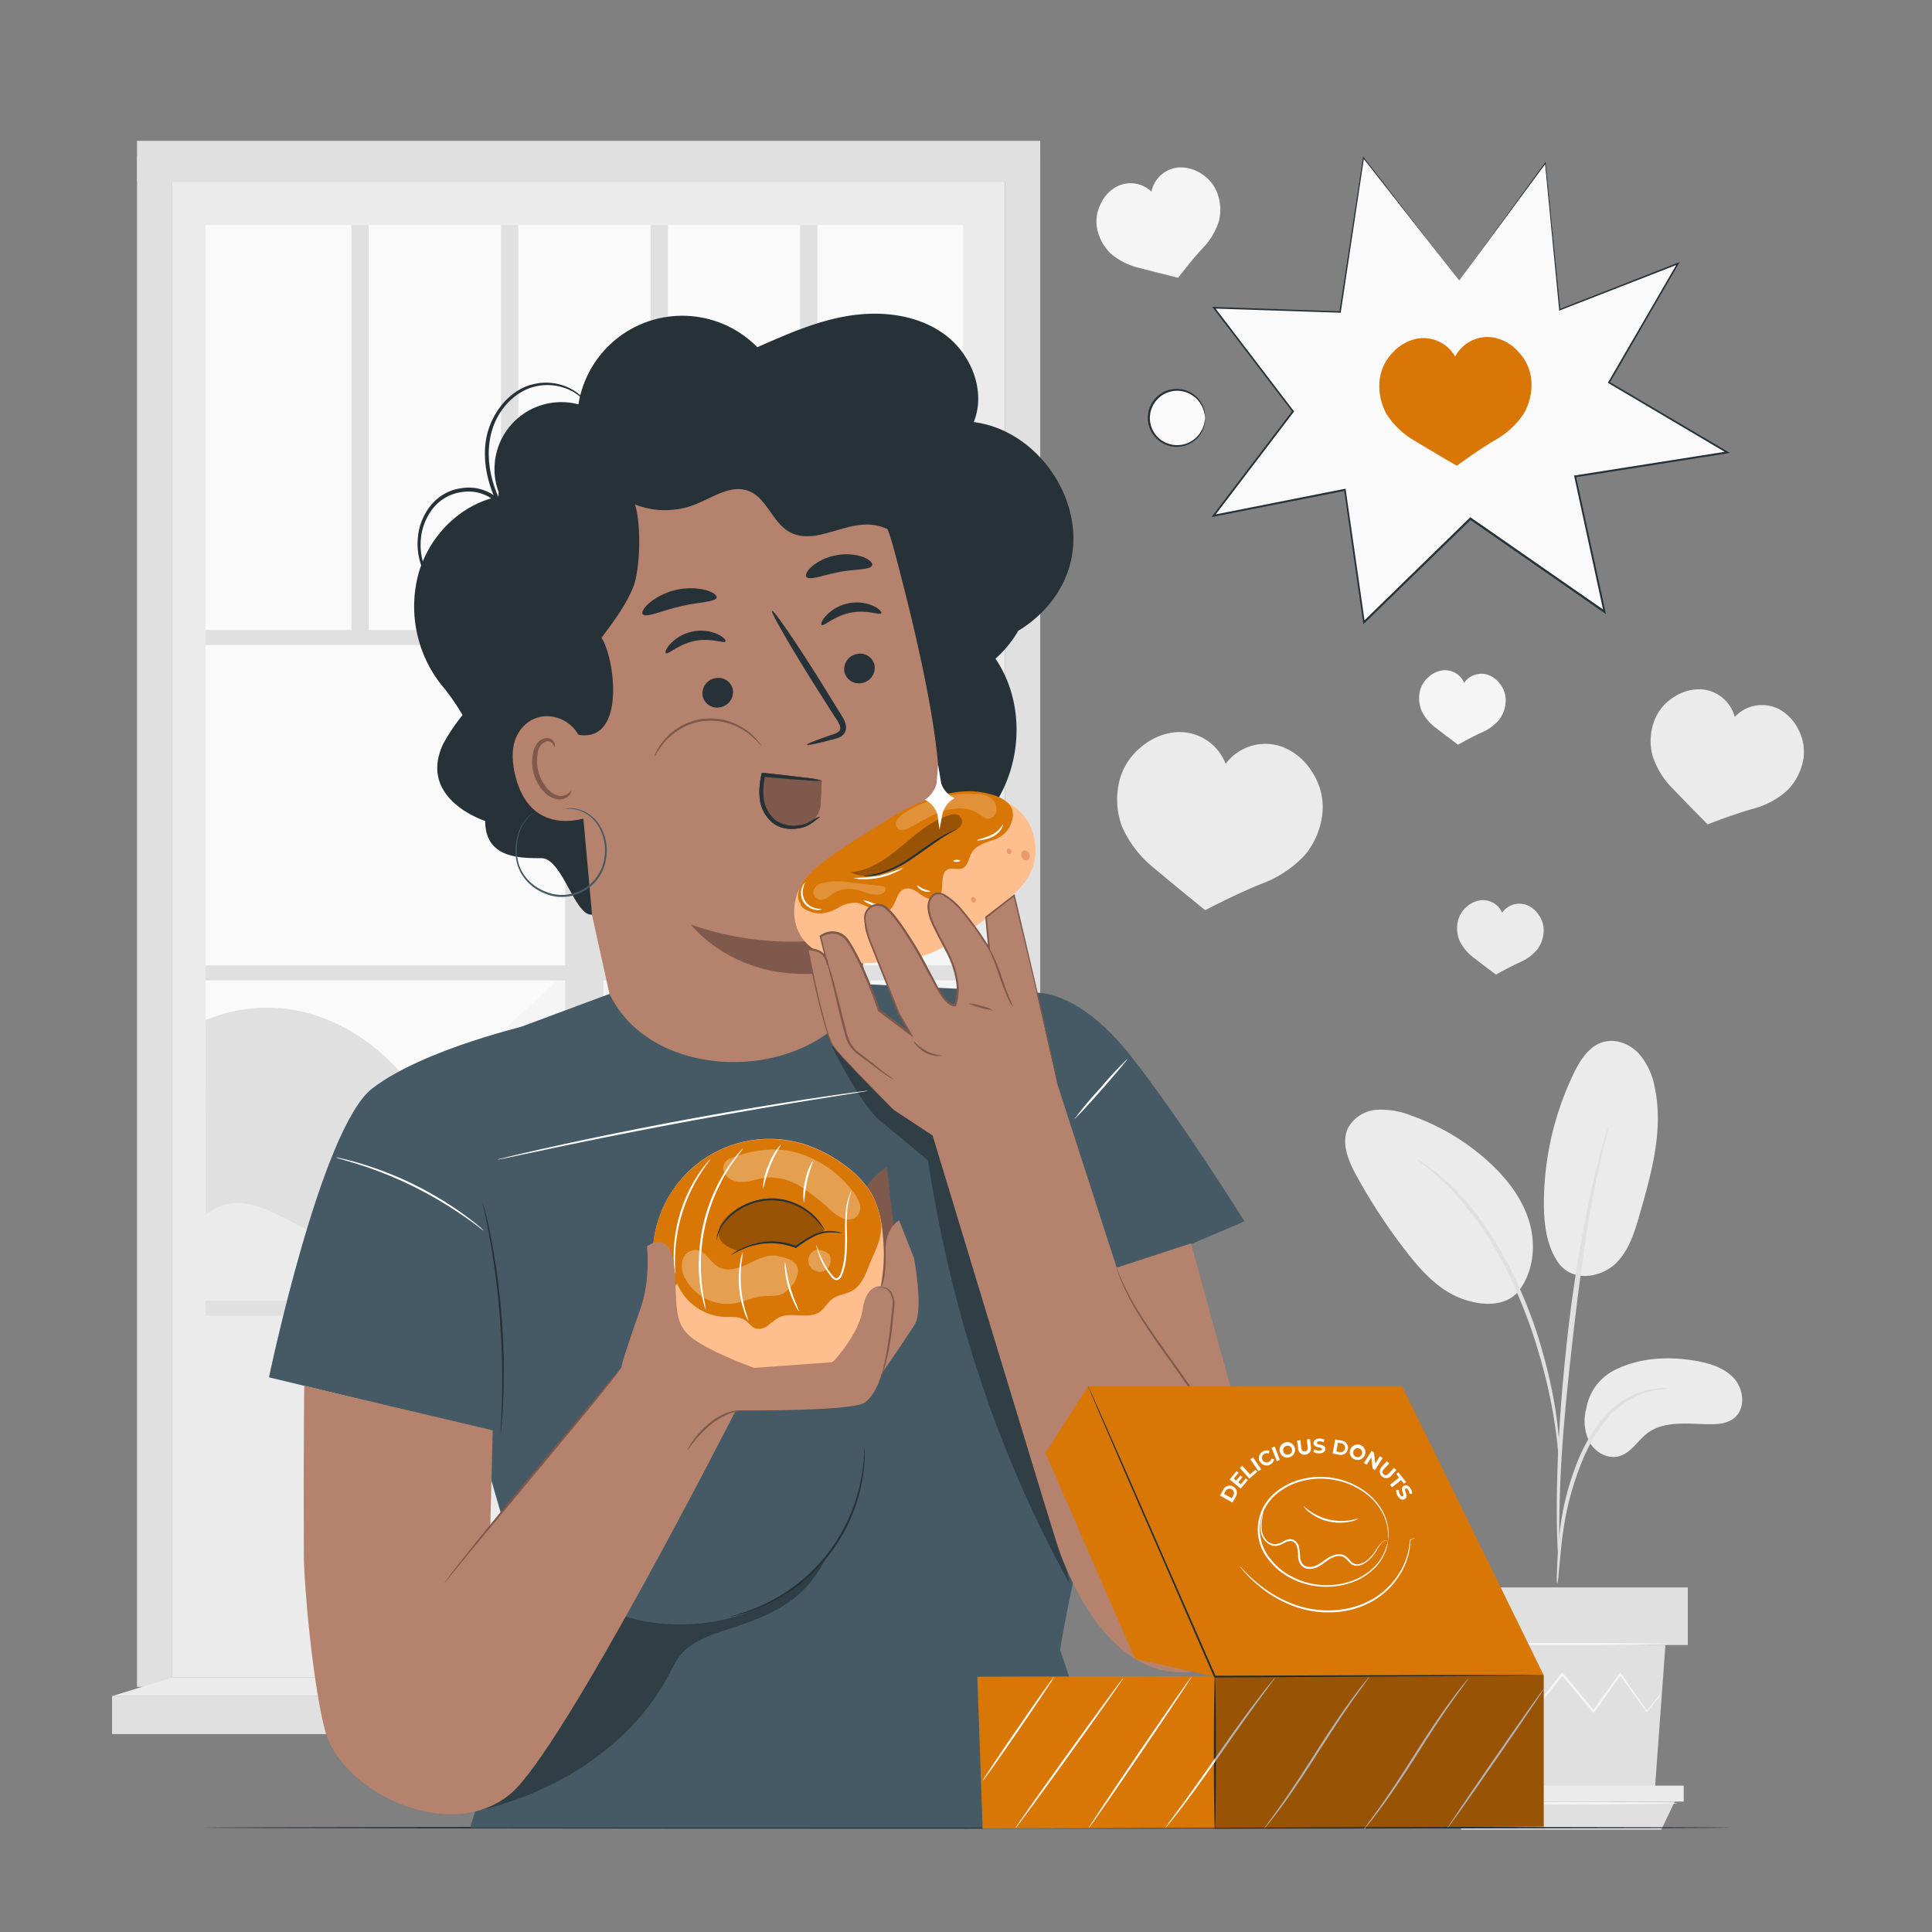 <svg xmlns="http://www.w3.org/2000/svg" viewBox="0 0 500 500"><rect x="0" y="0" width="500" height="500" fill="#808080" stroke="none"/><g id="freepik--background-complete--inject-50"><rect x="44.58" y="47.01" width="215.51" height="387.15" style="fill:#ebebeb"></rect><rect x="53.19" y="58.24" width="196.07" height="364.39" style="fill:#fafafa"></rect><polygon points="269.21 437.65 260.09 434.16 260.09 40.44 269.21 40.44 269.21 437.65" style="fill:#e0e0e0"></polygon><path d="M101.26,293.61l50.92-47.33c6.45-6,14.88-12.45,23.18-9.5,4,1.42,7,4.83,10.91,6.46,7.82,3.26,16.75-1.44,22.76-7.41s10.75-13.43,18-17.75,18.6-3.78,22.2,3.89v51.51l-74,31.68Z" style="fill:#f5f5f5"></path><path d="M53.19,264c18.76-7.64,37.49-1.15,50.92,14,2.83,3.19,5.4,6.88,9.28,8.64,5.26,2.39,11.34.6,17.08-.05a43,43,0,0,1,40.39,19.58L108.21,337l-55-.4Z" style="fill:#e0e0e0"></path><path d="M249.26,264.26c-12.36-6-23.24,1.25-34.64,8.89s-22,17.44-35.37,20.52c-8.94,2.05-18.51.91-27.15,4-17.6,6.27-27.78,28.62-46.43,29.68-10.13.58-19.21-5.56-28.25-10.16s-16.17-9-24.23-2.82V422.63H249.26Z" style="fill:#ebebeb"></path><rect x="53.19" y="163.06" width="200.33" height="3.88" style="fill:#e0e0e0"></rect><rect x="53.19" y="249.84" width="200.33" height="3.88" style="fill:#e0e0e0"></rect><rect x="53.19" y="336.61" width="200.33" height="3.88" style="fill:#e0e0e0"></rect><rect x="17.25" y="294.03" width="267.96" height="9.91" transform="translate(-147.76 450.2) rotate(-90)" style="fill:#e0e0e0"></rect><rect x="90.94" y="58.24" width="4.49" height="106.77" style="fill:#e0e0e0"></rect><rect x="129.65" y="58.24" width="4.49" height="106.77" style="fill:#e0e0e0"></rect><rect x="168.36" y="58.24" width="4.49" height="106.77" style="fill:#e0e0e0"></rect><rect x="207.06" y="58.24" width="4.49" height="106.77" style="fill:#e0e0e0"></rect><rect x="35.46" y="40.44" width="9.12" height="396.11" style="fill:#e0e0e0"></rect><rect x="35.46" y="36.45" width="233.74" height="10.56" style="fill:#e0e0e0"></rect><rect x="29" y="438.95" width="246.38" height="9.84" style="fill:#e0e0e0"></rect><polygon points="260.09 434.16 275.38 438.95 29 438.95 44.58 434.16 260.09 434.16" style="fill:#ebebeb"></polygon><path d="M417.72,354.65c6.32-3.26,13.76-3.68,20.77-2.53,3.77.63,7.7,1.76,10.26,4.59s3.05,7.81.11,10.24c-1.75,1.45-4.2,1.67-6.47,1.64-5.49-.06-11.58-1-16,2.28-2.51,1.88-4.17,5-7.16,5.94s-6.24-.82-7.79-3.46a12.12,12.12,0,0,1-.88-8.92A13.61,13.61,0,0,1,417.72,354.65Z" style="fill:#ebebeb"></path><path d="M403.24,326.7c3.87,5.52,11.37,3.69,14.86.33s4.95-8.25,6.29-12.91c3.06-10.64,6.15-21.8,3.87-32.63a18.08,18.08,0,0,0-4.17-8.87c-2.27-2.4-5.77-3.83-9-3-3.79,1-6.14,4.7-7.84,8.23a77.81,77.81,0,0,0-7.69,33.38c0,5.38.62,11,3.65,15.45" style="fill:#ebebeb"></path><path d="M392.63,334.62c4.2-5,5-12.24,3.13-18.48s-6.09-11.54-10.95-15.87a59.09,59.09,0,0,0-19.6-11.57,20.89,20.89,0,0,0-8.81-1.49,9.25,9.25,0,0,0-7.4,4.47c-2.06,3.94-.08,8.71,2.06,12.6a147.72,147.72,0,0,0,12.87,19.6c3.86,5,8.28,9.88,14.16,12.13s12,2,15.1-2.09" style="fill:#ebebeb"></path><path d="M403,410a12.3,12.3,0,0,0,.35-2.51c.18-1.83.4-4.12.67-6.84a96.11,96.11,0,0,1,1.53-10,78.19,78.19,0,0,1,3.65-11.85A43.88,43.88,0,0,1,415.23,368a22.59,22.59,0,0,1,7.65-6.36,21.59,21.59,0,0,1,6.44-2,12.8,12.8,0,0,0,2.5-.36,11.35,11.35,0,0,0-2.54,0,19.5,19.5,0,0,0-6.72,1.75,22.65,22.65,0,0,0-8.07,6.41,43,43,0,0,0-6.27,10.93,72.37,72.37,0,0,0-3.62,12.05,83,83,0,0,0-1.33,10.16c-.22,2.91-.3,5.26-.34,6.89A11.68,11.68,0,0,0,403,410Z" style="fill:#e0e0e0"></path><path d="M403.45,404.68a4.55,4.55,0,0,0,.07-1.16c0-.88,0-2,0-3.33,0-2.89,0-7.07.15-12.23.25-10.32,1.14-21.42,2.86-37.08,1.62-14.72,3.81-31.86,6.11-43,.49-2.53,1-4.82,1.46-6.81s.82-3.73,1.19-5.12.57-2.39.78-3.24a4.27,4.27,0,0,0,.2-1.15,5.4,5.4,0,0,0-.4,1.09c-.26.84-.58,1.9-1,3.19s-.87,3.1-1.37,5.09-1.07,4.27-1.61,6.8a376,376,0,0,0-6.42,39.9c-1.72,15.69-2.49,30-2.56,40.32-.06,5.17.05,9.36.18,12.25.08,1.35.15,2.45.2,3.33A5.49,5.49,0,0,0,403.45,404.68Z" style="fill:#e0e0e0"></path><path d="M403.52,377.13a22.67,22.67,0,0,0,0-3.48c-.13-2.23-.44-5.46-1.07-9.42a126,126,0,0,0-3.06-13.72,112.49,112.49,0,0,0-5.74-16.23C388.87,323,382.41,313.76,376.78,308a44.14,44.14,0,0,0-4-3.68c-.61-.51-1.15-1-1.69-1.43l-1.54-1.06a21.87,21.87,0,0,0-2.93-1.88c-.16.23,4.15,2.77,9.59,8.56a91,91,0,0,1,16.43,26.14,128.19,128.19,0,0,1,5.77,16.09,136.25,136.25,0,0,1,3.26,13.58c.72,3.91,1.13,7.11,1.38,9.32A22.93,22.93,0,0,0,403.52,377.13Z" style="fill:#e0e0e0"></path><polygon points="376.89 425.74 379.65 463.56 428.25 463.56 431.01 425.74 376.89 425.74" style="fill:#e0e0e0"></polygon><rect x="372.19" y="410.82" width="64.61" height="14.91" style="fill:#e0e0e0"></rect><polygon points="372.19 462.12 372.19 466.25 375.23 466.25 435.74 466.25 435.74 462.12 372.19 462.12" style="fill:#ebebeb"></polygon><polygon points="378.2 473.52 375.23 466.25 433.42 466.25 429.95 473.52 378.2 473.52" style="fill:#e0e0e0"></polygon><path d="M430.1,438.1a1.36,1.36,0,0,1-.22.35c-.2.25-.43.57-.73,1L426.32,443l-.13.16-.12-.17-6.95-9.61h.4l-6.85,9.69-.22.31-.24-.29c-2.52-3-5.27-6.27-8.12-9.66h.47l-.45.56c-2.51,3.16-4.95,6.22-7.26,9.11l-.24.3-.22-.32c-2.47-3.48-4.77-6.74-6.85-9.69l.4,0L381.5,443l-.15.17-.12-.19-2.64-4.44c-.27-.48-.5-.87-.68-1.18s-.22-.41-.2-.42a1.87,1.87,0,0,1,.28.37c.2.3.44.68.75,1.14.67,1.06,1.61,2.52,2.77,4.36l-.26,0,8.3-9.73.21-.25.19.27c2.1,2.93,4.43,6.17,6.91,9.65l-.46,0,7.24-9.11.45-.57.23-.29.24.29,8.1,9.68-.46,0,6.92-9.65.2-.28.2.28c2.74,3.91,5.06,7.24,6.81,9.72h-.25l2.94-3.53.79-.92C430,438.19,430.09,438.09,430.1,438.1Z" style="fill:#f5f5f5"></path><path d="M431.68,425.49c0,.16-12.17.3-27.19.3s-27.2-.14-27.2-.3,12.18-.31,27.2-.31S431.68,425.32,431.68,425.49Z" style="fill:#f5f5f5"></path><path d="M434.14,466.66c0,.16-13.24.3-29.56.3s-29.56-.14-29.56-.3,13.24-.31,29.56-.31S434.14,466.49,434.14,466.66Z" style="fill:#f5f5f5"></path><path d="M342.32,209.29a16.51,16.51,0,0,0-2.77-9.54,15.82,15.82,0,0,0-7.36-6.34,12.83,12.83,0,0,0-15,4.27,12.81,12.81,0,0,0-12.69-8.21,16,16,0,0,0-9,3.72,16.56,16.56,0,0,0-5.61,8.19,20.14,20.14,0,0,0,.51,12.61,28.54,28.54,0,0,0,8.22,10.63c5.72,4.82,13.28,10.93,13.28,10.93s7.88-4.14,14.82-6.93a28.46,28.46,0,0,0,11.13-7.51A20.15,20.15,0,0,0,342.32,209.29Z" style="fill:#ebebeb"></path><path d="M466.75,196.21a12.36,12.36,0,0,0-1.29-7.33,12,12,0,0,0-5-5.33,9.77,9.77,0,0,0-7.64-.55,9.64,9.64,0,0,0-3.87,2.54,9.61,9.61,0,0,0-8.81-7.15,11.92,11.92,0,0,0-7,2.05,12.33,12.33,0,0,0-4.84,5.66,15,15,0,0,0-.64,9.44,21.19,21.19,0,0,0,5.28,8.58c3.87,4.06,9,9.22,9,9.22s6.21-2.44,11.61-4a21.41,21.41,0,0,0,8.91-4.7A15.13,15.13,0,0,0,466.75,196.21Z" style="fill:#ebebeb"></path><path d="M314.82,49.45a10.08,10.08,0,0,0-4-4.54,9.77,9.77,0,0,0-5.71-1.58A7.82,7.82,0,0,0,298,49.6a7.8,7.8,0,0,0-9.14-1.23,9.61,9.61,0,0,0-4,4.4,10.08,10.08,0,0,0-1,6,12.34,12.34,0,0,0,3.57,6.82,17.3,17.3,0,0,0,7.31,3.72c4.41,1.17,10.17,2.57,10.17,2.57s3.27-4.34,6.37-7.69a17.3,17.3,0,0,0,4.18-7A12.21,12.21,0,0,0,314.82,49.45Z" style="fill:#f5f5f5"></path><path d="M389.68,181.21a6.94,6.94,0,0,0-1.32-4,6.67,6.67,0,0,0-3.21-2.54,5.41,5.41,0,0,0-4.28.32,5.27,5.27,0,0,0-1.94,1.72,5.38,5.38,0,0,0-1.39-1.91,5.46,5.46,0,0,0-4.09-1.33,6.64,6.64,0,0,0-3.71,1.72,6.91,6.91,0,0,0-2.23,3.53,8.44,8.44,0,0,0,.43,5.3,11.94,11.94,0,0,0,3.63,4.33c2.49,1.94,5.77,4.38,5.77,4.38s3.25-1.87,6.12-3.16a11.94,11.94,0,0,0,4.55-3.35A8.45,8.45,0,0,0,389.68,181.21Z" style="fill:#f5f5f5"></path><path d="M399.51,240.71a7,7,0,0,0-1.33-4,6.66,6.66,0,0,0-3.2-2.54,5.41,5.41,0,0,0-6.23,2.05,5.39,5.39,0,0,0-1.38-1.92,5.52,5.52,0,0,0-4.09-1.33,6.74,6.74,0,0,0-3.72,1.72,7,7,0,0,0-2.22,3.54,8.48,8.48,0,0,0,.42,5.29,12,12,0,0,0,3.64,4.33c2.48,1.94,5.76,4.38,5.76,4.38s3.25-1.87,6.12-3.16a12,12,0,0,0,4.56-3.35A8.45,8.45,0,0,0,399.51,240.71Z" style="fill:#ebebeb"></path></g><g id="freepik--Table--inject-50"><path d="M447.81,473c0,.15-88.57.26-197.8.26S52.19,473.11,52.19,473s88.55-.26,197.82-.26S447.81,472.82,447.81,473Z" style="fill:#263238"></path></g><g id="freepik--speech-bubble--inject-50"><polygon points="377.64 72.58 352.89 40.84 346.83 80.75 314.18 79.65 334.61 106.48 314.05 133.46 348.1 126.75 353.02 161.01 380.56 134.21 415.26 158.33 407.66 123.26 447.04 117.06 416.41 98.99 434.27 68.19 403.66 80.16 399.94 42.17 377.64 72.58" style="fill:#fafafa"></polygon><path d="M377.64,72.58,399.83,42.1l.2-.27,0,.33c1,10.48,2.32,23.32,3.77,38l-.24-.14,30.6-12,.54-.21-.29.5c-5.54,9.57-11.53,19.93-17.84,30.81l-.08-.31,30.64,18.07.58.34-.66.1-39.38,6.21.2-.3c2.43,11.16,5,23,7.61,35.06l.14.65-.54-.38-30.9-21.47-3.8-2.64.33,0L353.2,161.19l-.36.35-.07-.5q-2.52-17.52-4.92-34.25l.3.21-34,6.7-.62.12.38-.5,20.57-27v.27L314,79.77l-.26-.34h.43l32.65,1.14-.18.15q3.55-23.29,6.1-39.91l.05-.3.18.24,24.65,31.82q-.88-1.11-24.85-31.66l.23-.06q-2.5,16.59-6,39.92l0,.16h-.16l-32.66-1.08.17-.32,20.45,26.81.11.14-.11.14-20.55,27-.23-.38,34-6.73.26,0,0,.26q2.4,16.73,4.93,34.26l-.44-.15L380.37,134l.16-.15.17.13,3.81,2.64,30.89,21.48-.4.26c-2.61-12.07-5.17-23.9-7.59-35.06l-.05-.26.26,0L447,116.83l-.08.44L416.3,99.18l-.2-.11.12-.19,17.87-30.79.25.29L403.72,80.32l-.21.09,0-.23c-1.41-14.67-2.66-27.51-3.67-38l.23.06Z" style="fill:#263238"></path><path d="M396.26,97.9a12.19,12.19,0,0,0-3.11-6.65,11.68,11.68,0,0,0-6.1-3.8,9.48,9.48,0,0,0-10.46,4.82,9.45,9.45,0,0,0-10.2-4.56,11.73,11.73,0,0,0-6.14,3.74,12.12,12.12,0,0,0-3.17,6.62,14.88,14.88,0,0,0,1.8,9.16,21.16,21.16,0,0,0,7.21,6.83c4.72,2.87,10.94,6.48,10.94,6.48s5.29-3.92,10.05-6.74a21.17,21.17,0,0,0,7.28-6.76A14.91,14.91,0,0,0,396.26,97.9Z" style="fill:#D97706"></path><circle cx="304.62" cy="108.2" r="7.28" style="fill:#fafafa"></circle><path d="M311.9,108.2c-.06,0,0-.65-.33-1.75a7.23,7.23,0,0,0-2.66-3.89,7.06,7.06,0,0,0-6.69-1,6.94,6.94,0,0,0-3.25,2.46,7,7,0,0,0,3.25,10.76,7.13,7.13,0,0,0,6.69-1,7.27,7.27,0,0,0,2.66-3.89c.3-1.1.27-1.76.33-1.75a1.84,1.84,0,0,1,0,.46,6.05,6.05,0,0,1-.16,1.34,7.25,7.25,0,0,1-2.63,4.13,7.45,7.45,0,0,1-3.14,1.43,7.56,7.56,0,0,1-3.94-.3,7.36,7.36,0,0,1-3.5-2.61,7.43,7.43,0,0,1,0-8.9,7.3,7.3,0,0,1,3.5-2.61,7.46,7.46,0,0,1,3.94-.3,7.38,7.38,0,0,1,5.77,5.56,6,6,0,0,1,.16,1.33A1.9,1.9,0,0,1,311.9,108.2Z" style="fill:#263238"></path></g><g id="freepik--Character--inject-50"><path d="M252,109.24c3.22-7.89-.56-17.49-7.4-22.59s-16-6.25-24.43-5S203.77,86.43,196,89.86a27.22,27.22,0,0,0-46.3,14.79A17.29,17.29,0,0,0,129,127.23l38.07,13.66,41.2,73.58c12.12,10.47,32.05,10.32,44-.34s14.38-30.44,5.35-43.67a28.65,28.65,0,0,0,5.9-7.21c6.64-4,11.84-10.37,13.61-18C280.87,129.19,268.35,111.27,252,109.24Z" style="fill:#263238"></path><path d="M225.7,261.93c-2.29-12-3.89-20.13-3.87-20.05s22.56-8.61,21.21-40c-.67-15.64-6.47-40.32-11.87-60.36-4.86-18-21.52-38-39.33-32.37L137.91,135c-5.41,1.7-6.39,6.77-5.15,12.31l.06,2.69,20.36,86.69,8.59,38.74a32.68,32.68,0,0,0,36.31,25h0A32.69,32.69,0,0,0,225.7,261.93Z" style="fill:#b5836d"></path><path d="M226.3,172a4,4,0,0,1-3,4.71,3.81,3.81,0,0,1-4.74-2.7,4,4,0,0,1,3-4.71A3.83,3.83,0,0,1,226.3,172Z" style="fill:#263238"></path><path d="M228.05,158.7c-.38.6-3.79-1-8-.12s-6.85,3.59-7.41,3.17c-.27-.18,0-1.2,1.18-2.45a10.87,10.87,0,0,1,5.81-3.17,10.47,10.47,0,0,1,6.48.73C227.62,157.59,228.24,158.42,228.05,158.7Z" style="fill:#263238"></path><path d="M189.62,178.28a4,4,0,0,1-3,4.71,3.82,3.82,0,0,1-4.74-2.71,4,4,0,0,1,3-4.71A3.82,3.82,0,0,1,189.62,178.28Z" style="fill:#263238"></path><path d="M187.75,166c-.38.61-3.79-1-8-.12s-6.85,3.6-7.41,3.17c-.27-.18,0-1.2,1.18-2.45a10.91,10.91,0,0,1,5.8-3.17,10.56,10.56,0,0,1,6.49.73C187.31,164.93,187.94,165.76,187.75,166Z" style="fill:#263238"></path><path d="M208.83,192.73c-.07-.23,2.46-1.21,6.58-2.62,1.05-.33,2-.74,2.06-1.51s-.59-1.9-1.37-3L211.27,178c-6.77-10.74-11.9-19.66-11.47-19.93s6.28,8.22,13,19q2.46,4,4.71,7.61c.65,1.13,1.63,2.38,1.41,4.1a2.74,2.74,0,0,1-1.45,1.92,7.31,7.31,0,0,1-1.77.63C211.54,192.41,208.9,193,208.83,192.73Z" style="fill:#263238"></path><path d="M221.83,241.88a79,79,0,0,1-43-2.6s14.65,19.41,44.55,10.37Z" style="fill:#7f594b"></path><path d="M185.46,154.63c-.28,1.21-4.6,1.15-9.53,2.33s-8.81,3-9.6,2c-.35-.46.23-1.63,1.73-2.94a17,17,0,0,1,14.57-3.33C184.55,153.26,185.58,154.06,185.46,154.63Z" style="fill:#263238"></path><path d="M225.68,146.4c-.68,1.14-4.3.84-8.43,1.63s-7.48,2.19-8.48,1.35c-.45-.41-.1-1.48,1.24-2.69a13.47,13.47,0,0,1,6.53-3,13.26,13.26,0,0,1,7.1.56C225.3,145,226,145.86,225.68,146.4Z" style="fill:#263238"></path><path d="M151.26,114.87A21.26,21.26,0,0,0,180,130.52c4.48-1.79,9.11-5.16,13.64-3.49,4.76,1.76,6.22,8.11,10.63,10.62,6.31,3.58,14-2.51,21.2-1.85,5.58.5,9.88,4.87,14.23,8.41s10.39,6.5,15.35,3.88c-1.29-4.66-2.59-9.38-4.91-13.63s-5.78-8.05-10.28-9.84c-2.46-1-5.17-1.34-7.52-2.57-5.08-2.65-7.32-8.59-11-13a23.32,23.32,0,0,0-19.73-8c-6.11.59-11.93,3.63-18.07,3.33-4.53-.22-8.87-2.27-13.41-2.22-8.85.09-15.54,7.79-20.5,15.12" style="fill:#263238"></path><path d="M181,121.52c-4-.32-12.35-1.23-15.07-4.13-5.89-6.3-14.72-9.64-22.65-7.6A19.66,19.66,0,0,0,129,128.51c-9.69,2-17.93,10-20.74,20.11a32.73,32.73,0,0,0,6.86,29.7,59.38,59.38,0,0,1,4.59,6.74,48.33,48.33,0,0,0-5.08,7.59c-6.54,14.24,10.94,19.82,10.94,19.82,0,9.6,8.83,9.62,14.51,9.62,5.46,0,8.72,15.17,13.14,14.61L149,189.92a5.78,5.78,0,0,0,2.06.38c10.71.26,8-20,4.61-25.26,3-4,6.12-8.12,8.11-12.86s2.19-16.64.55-21.64C168.07,130,182.74,121.67,181,121.52Z" style="fill:#263238"></path><path d="M150.58,192.4c-1.63-6.41-9.56-9.32-14.52-5-2.73,2.4-4.37,6.46-2.71,13.29,4.44,18.2,21.8,10,21.71,9.46C155,209.87,152.48,199.92,150.58,192.4Z" style="fill:#b5836d"></path><path d="M147.81,204.66c-.09,0-.26.3-.74.68a3.24,3.24,0,0,1-2.35.62c-2.1-.23-4.46-2.89-5.35-6.15a10.78,10.78,0,0,1-.22-4.76,3.73,3.73,0,0,1,1.79-3,1.65,1.65,0,0,1,2.08.41c.37.45.35.84.45.85s.32-.4,0-1.12a2.12,2.12,0,0,0-1-1,2.43,2.43,0,0,0-1.86,0c-1.38.44-2.33,2-2.63,3.63a11,11,0,0,0,.14,5.34c1,3.64,3.73,6.62,6.54,6.73a3.47,3.47,0,0,0,2.78-1.18C147.89,205.11,147.89,204.68,147.81,204.66Z" style="fill:#7f594b"></path><path d="M118.44,157.65a3.75,3.75,0,0,1-.89-.5,23.69,23.69,0,0,1-2.33-1.81,21.72,21.72,0,0,1-6.16-8.86,17,17,0,0,1-.9-7.49,15.31,15.31,0,0,1,3.21-8.05,12.38,12.38,0,0,1,8.34-4.64,11.51,11.51,0,0,1,9.7,3.22l-.8.55-.09-.19c-3.09-6.33-4-13.56-1.86-19.43s6.72-10,11.3-11a13.78,13.78,0,0,1,10.62,1.65,10.41,10.41,0,0,1,2.26,1.92,4.05,4.05,0,0,1,.6.85,16.34,16.34,0,0,0-3.06-2.45,13.66,13.66,0,0,0-10.25-1.3c-4.31,1.11-8.72,5.05-10.61,10.68s-1.12,12.55,1.89,18.7l.09.19,1.29,2.75-2.09-2.2a10.61,10.61,0,0,0-8.88-2.93,11.49,11.49,0,0,0-7.75,4.24,14.84,14.84,0,0,0-3.11,7.58,16.45,16.45,0,0,0,.76,7.17,22.21,22.21,0,0,0,5.76,8.81C117.3,156.81,118.5,157.58,118.44,157.65Z" style="fill:#263238"></path><path d="M197.54,200.58a17.39,17.39,0,0,0-.27,6.81,8.47,8.47,0,0,0,3.59,5.62,8.91,8.91,0,0,0,6.57.85h.07a6.36,6.36,0,0,0,4.87-5.92l.28-5.86C208.57,201.73,201.61,200.92,197.54,200.58Z" style="fill:#7f594b"></path><path d="M212.2,211.38c0,.07-.45.38-1.26,1a15.87,15.87,0,0,1-1.58,1.1,8.17,8.17,0,0,1-2.46.85,10.16,10.16,0,0,1-3.15.12,7.63,7.63,0,0,1-3.45-1.25,9.43,9.43,0,0,1-3.74-7.26,19.34,19.34,0,0,1,.49-5.47l.09-.44.44,0c4.36.46,8.13.9,10.81,1.25a20.92,20.92,0,0,1,4.26.74,21.33,21.33,0,0,1-4.31-.1c-2.7-.18-6.48-.49-10.84-.88l.53-.4a20,20,0,0,0-.44,5.19,8.68,8.68,0,0,0,3.26,6.54,8.28,8.28,0,0,0,5.93,1.19,7.6,7.6,0,0,0,2.31-.64c.64-.3,1.17-.66,1.62-.92A3.79,3.79,0,0,1,212.2,211.38Z" style="fill:#263238"></path><path d="M197,193a23.24,23.24,0,0,0-3.55-3.38,16.77,16.77,0,0,0-4.72-2.38,15.26,15.26,0,0,0-12.49,1.31,16.4,16.4,0,0,0-4.11,3.31,23.82,23.82,0,0,0-2.78,4,5.72,5.72,0,0,1,.49-1.24,14.29,14.29,0,0,1,2-3,15.57,15.57,0,0,1,17-4.84,16.41,16.41,0,0,1,4.79,2.54,14.84,14.84,0,0,1,2.59,2.56A5.18,5.18,0,0,1,197,193Z" style="fill:#7f594b"></path><path d="M197.54,200.58a17.39,17.39,0,0,0-.27,6.81,8.47,8.47,0,0,0,3.59,5.62,8.91,8.91,0,0,0,6.57.85h.07a6.36,6.36,0,0,0,4.87-5.92l.28-5.86C208.57,201.73,201.61,200.92,197.54,200.58Z" style="fill:#7f594b"></path><path d="M212.2,211.38c0,.07-.45.38-1.26,1a15.87,15.87,0,0,1-1.58,1.1,8.17,8.17,0,0,1-2.46.85,10.16,10.16,0,0,1-3.15.12,7.63,7.63,0,0,1-3.45-1.25,9.43,9.43,0,0,1-3.74-7.26,19.34,19.34,0,0,1,.49-5.47l.09-.44.44,0c4.36.46,8.13.9,10.81,1.25a20.92,20.92,0,0,1,4.26.74,21.33,21.33,0,0,1-4.31-.1c-2.7-.18-6.48-.49-10.84-.88l.53-.4a20,20,0,0,0-.44,5.19,8.68,8.68,0,0,0,3.26,6.54,8.28,8.28,0,0,0,5.93,1.19,7.6,7.6,0,0,0,2.31-.64c.64-.3,1.17-.66,1.62-.92A3.79,3.79,0,0,1,212.2,211.38Z" style="fill:#263238"></path><path d="M197,193a23.24,23.24,0,0,0-3.55-3.38,16.77,16.77,0,0,0-4.72-2.38,15.26,15.26,0,0,0-12.49,1.31,16.4,16.4,0,0,0-4.11,3.31,23.82,23.82,0,0,0-2.78,4,5.72,5.72,0,0,1,.49-1.24,14.29,14.29,0,0,1,2-3,15.57,15.57,0,0,1,17-4.84,16.41,16.41,0,0,1,4.79,2.54,14.84,14.84,0,0,1,2.59,2.56A5.18,5.18,0,0,1,197,193Z" style="fill:#7f594b"></path><path d="M138.67,210.06a10.89,10.89,0,0,0-2,1.53,11.5,11.5,0,0,0-2.76,6.27,13.51,13.51,0,0,0,.1,4.77,10.71,10.71,0,0,0,2.42,4.84,12.38,12.38,0,0,0,5,3.38,10.72,10.72,0,0,0,6.36.49,11.23,11.23,0,0,0,5.58-3.11,11,11,0,0,0,2.85-5.24,12.17,12.17,0,0,0-1.75-9.81,9.4,9.4,0,0,0-5.66-3.73,10.94,10.94,0,0,0-2.55-.12,3,3,0,0,1,.65-.13,7.18,7.18,0,0,1,1.93.05,9.47,9.47,0,0,1,5.93,3.71,12.43,12.43,0,0,1,1.91,10.14,11.43,11.43,0,0,1-2.94,5.48,11.77,11.77,0,0,1-5.84,3.27,11.12,11.12,0,0,1-6.65-.53,12.57,12.57,0,0,1-5.13-3.54,11.06,11.06,0,0,1-2.48-5.06,13.53,13.53,0,0,1,0-4.91,11.28,11.28,0,0,1,3-6.36,7.12,7.12,0,0,1,1.57-1.13A3,3,0,0,1,138.67,210.06Z" style="fill:#455a64"></path><path d="M157.73,257.22,129.59,267.7,110.3,324.75l27.64,95.65L121.67,473H289.75l-15.38-46c2.45-17,13.3-56.35,11.82-74.63-3.22-39.58-18.87-95.52-18.87-95.52l-43.2-2.13C214.16,280.14,169.72,282.08,157.73,257.22Z" style="fill:#455a64"></path><g style="opacity:0.3"><path d="M215,270.24s.22.46.62,1.25c1.93,3.81,7.95,15.28,12.47,18.86,5.46,4.33,12.06,10,12.06,10,6.43,41.69,19.11,77.75,36.62,109.47l-11.22-58.07-18.81-69.16L215.22,270.7"></path></g><g style="opacity:0.3"><path d="M161.15,418.14,125.48,468.2c19.79-5,38.44-17.07,47.85-35.19,1.11-2.14,2.16-4.4,4-6,3.37-3,8.25-4.46,12.52-5.83,13.28-4.26,19.34-8.85,24.24-18.53C201.74,418.39,179.49,424,161.15,418.14Z"></path></g><path d="M266.63,257s11.29-2.44,26.15,16.44c13,16.51,29.28,42.65,29.28,42.65L282.9,332.82l-16.09-70Z" style="fill:#455a64"></path><path d="M69.61,356.45s13.47-64.58,26.74-74.77C109.88,271.29,137.94,265,137.94,265l-1.32,107.64Z" style="fill:#455a64"></path><path d="M124.88,311.21a2.51,2.51,0,0,1,.21.58c.12.38.27.95.47,1.69.38,1.48.89,3.62,1.42,6.3a181.85,181.85,0,0,1,2.86,21.09,174.87,174.87,0,0,1,.4,21.29c-.07,2.72-.28,4.92-.4,6.44-.06.71-.11,1.29-.16,1.74a2.52,2.52,0,0,1-.09.61,3.55,3.55,0,0,1,0-.61c0-.46,0-1,.06-1.76.06-1.52.21-3.71.24-6.43a202.83,202.83,0,0,0-.56-21.24,206.79,206.79,0,0,0-2.7-21.06c-.48-2.68-.94-4.83-1.26-6.32-.15-.7-.28-1.27-.38-1.71A2.74,2.74,0,0,1,124.88,311.21Z" style="fill:#263238"></path><path d="M223.78,374.77a2.63,2.63,0,0,1,0,.61c0,.4,0,1,0,1.76a39.63,39.63,0,0,1-.73,6.42,44,44,0,0,1-25.61,32.17,41.28,41.28,0,0,1-6.09,2.16c-.74.21-1.32.31-1.71.4a2.83,2.83,0,0,1-.61.1,2.52,2.52,0,0,1,.58-.2c.38-.13,1-.26,1.68-.5a46.48,46.48,0,0,0,6-2.29,44.94,44.94,0,0,0,25.4-31.91,47.13,47.13,0,0,0,.89-6.36c.07-.76.07-1.35.11-1.75A2.45,2.45,0,0,1,223.78,374.77Z" style="fill:#263238"></path><path d="M125.22,318.5a10,10,0,0,1-1.39-1c-.87-.66-2.15-1.59-3.75-2.7a104.62,104.62,0,0,0-13.1-7.75,103.56,103.56,0,0,0-14.12-5.69c-1.85-.59-3.37-1-4.42-1.33a12.16,12.16,0,0,1-1.62-.51,10.28,10.28,0,0,1,1.67.31c1.07.23,2.6.63,4.48,1.18a90.17,90.17,0,0,1,14.24,5.57,91.24,91.24,0,0,1,13.09,7.92c1.57,1.16,2.82,2.13,3.65,2.85A10.45,10.45,0,0,1,125.22,318.5Z" style="fill:#fff"></path><path d="M224.58,282.32a1.6,1.6,0,0,1-.24.06l-.73.13-2.8.46-10.31,1.65c-8.71,1.4-20.72,3.42-33.95,5.88s-25.16,4.89-33.79,6.71l-10.22,2.16-2.78.58-.72.14-.25,0s.08,0,.24-.09l.71-.18,2.76-.68c2.4-.57,5.88-1.37,10.18-2.32,8.61-1.91,20.54-4.4,33.78-6.86s25.26-4.42,34-5.73c4.36-.66,7.89-1.17,10.34-1.49l2.82-.36.73-.08A.67.67,0,0,1,224.58,282.32Z" style="fill:#fff"></path><path d="M291.81,274c.11.09-2.89,3.66-6.69,8s-7,7.71-7.08,7.62a103.92,103.92,0,0,1,6.69-8A102.56,102.56,0,0,1,291.81,274Z" style="fill:#fff"></path><path d="M160.89,353.78l-34,41.39.62-25L78.74,358.65s-.21,14-.11,43.49c0,7.86,2.31,33.8,5.53,45.85,4.15,15.58,32.3,29.61,48.12,16.11,13.67-11.67,58.3-99.38,58.3-99.38Z" style="fill:#b5836d"></path><path d="M160.89,353.78a3.37,3.37,0,0,1-.4.62c-.27.4-.69,1-1.25,1.7-1.12,1.46-2.78,3.52-4.85,6.07-4.13,5.08-9.92,12-16.33,19.72l-16.37,19.69-4.91,6-1.31,1.65a4.77,4.77,0,0,1-.49.55,4.27,4.27,0,0,1,.4-.62c.32-.43.73-1,1.24-1.71,1.11-1.46,2.74-3.55,4.79-6.11,4.09-5.12,9.85-12.11,16.25-19.79Z" style="fill:#7f594b"></path><path d="M229.54,302.11S223,305.4,222.37,313s0,27.08,0,27.08l11.28-1.44Z" style="fill:#7f594b"></path><path d="M228.58,321c-.25-4.21-1-8.51-3.07-12.16a24.7,24.7,0,0,0-6.82-7.22,35.38,35.38,0,0,0-10.13-5.38,30.2,30.2,0,0,0-39,34.8l-.07-.29c0,.22.09.43.13.65s.05.24.08.36c1.52,7.09,3.78,12.86,9.37,17.65,3.68,3.15,8.49,4.62,13.24,5.55,7.29,1.44,15.2,1.71,21.82-1.67a26.14,26.14,0,0,0,12-13.86A43.3,43.3,0,0,0,228.58,321Z" style="fill:#ffbe8d"></path><path d="M228,316.57c.48,3.9-1.81,7.63-3.24,11.3-.92,2.37-2,4.92-4.21,6.18-1.62.92-3.66,1-5.15,2.13-1.24.91-1.94,2.41-3.2,3.3-3,2.11-7.4-.12-10.67,1.51a19.75,19.75,0,0,0-2.7,2,3.85,3.85,0,0,1-3.12.85c-1.28-.34-2-1.66-3.17-2.34-1.43-.86-3.22-.63-4.88-.67a14.06,14.06,0,0,1-12.39-8.61s-2.67,3.3-4,2a7.45,7.45,0,0,1-1.81-3.39l.07.29a30.2,30.2,0,0,1,39-34.8,35.38,35.38,0,0,1,10.13,5.38,24.7,24.7,0,0,1,6.82,7.22A21,21,0,0,1,228,316.57Z" style="fill:#D97706"></path><g style="opacity:0.3"><path d="M222.53,311.73a8,8,0,0,0-1.45-2.89,28,28,0,0,0-14.61-10.44c-5.83-1.75-11.64-.82-17.33,1.36a2.64,2.64,0,0,0-1.88,3.19,4,4,0,0,0,2.88,2.71,8.53,8.53,0,0,0,4.11-.06c1.36-.28,2.69-.69,4.06-.84a15,15,0,0,1,9.31,2.57,69.39,69.39,0,0,1,7.68,6.12,9.32,9.32,0,0,0,3.07,1.95,3.44,3.44,0,0,0,3.43-.63A3.35,3.35,0,0,0,222.53,311.73Z" style="fill:#fff"></path></g><g style="opacity:0.3"><path d="M201.61,325.15h0c-2.66-.73-5.38.66-7.86,1.86s-5.5,2.23-7.89.84c-2.16-1.25-3.38-4.28-5.88-4.37a3.65,3.65,0,0,0-3.4,2.86,6.72,6.72,0,0,0,.81,4.64,12.37,12.37,0,0,0,12.85,6.31c2.38-.44,4.61-1.58,7-1.82,2.14-.2,4.62.23,6.18-1.25,1.25-1.18,2.44-2.1,3-4.58C206.82,327.75,205.94,326,201.61,325.15Z" style="fill:#fff"></path></g><g style="opacity:0.3"><path d="M214.91,325.42c-.38-1.37-2.19-2.06-3.61-1.94h-.09a2.86,2.86,0,0,0-1.65,4.14,3,3,0,0,0,3.65,1.32A3.08,3.08,0,0,0,214.91,325.42Z" style="fill:#fff"></path></g><g style="opacity:0.3"><path d="M190.77,323.74a16.43,16.43,0,0,1,15.43-.91,13.6,13.6,0,0,1,7.23-3.91,16,16,0,0,0-25.15-4.23c-1.54,1.47-2.85,3.64-2.1,5.63.64,1.71,2.52,2.56,4.22,3.23"></path></g><path d="M217.93,319.18a17.94,17.94,0,0,0-3.69-.21,10.48,10.48,0,0,0-3.85,1.17,32.55,32.55,0,0,0-4.27,2.79L206,323l-.14-.05a21.25,21.25,0,0,0-2.13-.66,17.32,17.32,0,0,0-5.82-.46,18.82,18.82,0,0,0-4.67,1.07c-2.58,1-4,1.93-4.06,1.84a5.81,5.81,0,0,1,1-.7,21.28,21.28,0,0,1,3-1.49,18.27,18.27,0,0,1,4.75-1.2,17.26,17.26,0,0,1,6,.43,22.67,22.67,0,0,1,2.2.69l-.25,0a30.53,30.53,0,0,1,4.38-2.78,10.5,10.5,0,0,1,4-1.1,10.2,10.2,0,0,1,2.76.24A3.89,3.89,0,0,1,217.93,319.18Z" style="fill:#263238"></path><path d="M213.36,318.44a21.75,21.75,0,0,0-3.43-3.93,16.42,16.42,0,0,0-4.83-2.87,15.15,15.15,0,0,0-6.75-.92,16.3,16.3,0,0,0-6.52,2.06,15.59,15.59,0,0,0-4.28,3.61,9.2,9.2,0,0,0-1.79,3.32c-.24.87-.23,1.38-.28,1.38a1.06,1.06,0,0,1,0-.37,6.76,6.76,0,0,1,.12-1.06,8.8,8.8,0,0,1,1.7-3.49,15.07,15.07,0,0,1,4.33-3.8,16.15,16.15,0,0,1,6.71-2.17,15.27,15.27,0,0,1,7,1,15.92,15.92,0,0,1,4.89,3,14.78,14.78,0,0,1,2.52,2.95,8.45,8.45,0,0,1,.52.92A1.25,1.25,0,0,1,213.36,318.44Z" style="fill:#263238"></path><path d="M174.71,329.6a6.56,6.56,0,0,1-.19-1.24,29,29,0,0,1-.17-3.41,37.72,37.72,0,0,1,.36-5.07A39.16,39.16,0,0,1,178.37,308a37.72,37.72,0,0,1,2.56-4.39,28.63,28.63,0,0,1,2.06-2.72,5.27,5.27,0,0,1,.86-.91c.08.06-1.07,1.42-2.61,3.84a40.36,40.36,0,0,0-2.43,4.39,44.31,44.31,0,0,0-2.24,5.72,44.9,44.9,0,0,0-1.38,6,42.35,42.35,0,0,0-.47,5C174.63,327.82,174.81,329.59,174.71,329.6Z" style="fill:#fff"></path><path d="M182.63,338.93a9.9,9.9,0,0,1-.52-1.68,17.92,17.92,0,0,1-.47-2c-.14-.79-.35-1.69-.45-2.7a31.31,31.31,0,0,1-.3-3.3c-.1-1.19-.06-2.47,0-3.81a48.82,48.82,0,0,1,1.13-8.66,48,48,0,0,1,2.78-8.27c.58-1.21,1.1-2.38,1.72-3.4a31.29,31.29,0,0,1,1.72-2.84c.53-.87,1.11-1.58,1.59-2.23a18.72,18.72,0,0,1,1.3-1.6,9.78,9.78,0,0,1,1.21-1.28,13.7,13.7,0,0,1-1,1.41c-.36.44-.78,1-1.23,1.65s-1,1.38-1.51,2.25-1.12,1.79-1.66,2.84-1.09,2.19-1.65,3.39a46.88,46.88,0,0,0-3.87,16.76c0,1.32-.08,2.59,0,3.77s.13,2.28.24,3.28.25,1.9.37,2.69.25,1.47.38,2A11.89,11.89,0,0,1,182.63,338.93Z" style="fill:#fff"></path><path d="M193.7,341.86a9.35,9.35,0,0,1-1.1-2.44,25.48,25.48,0,0,1-1.33-6.32,25.09,25.09,0,0,1,.29-6.45,9.2,9.2,0,0,1,.69-2.58,23.53,23.53,0,0,1-.33,2.63,32.06,32.06,0,0,0-.13,6.36,31.7,31.7,0,0,0,1.16,6.25A24.32,24.32,0,0,1,193.7,341.86Z" style="fill:#fff"></path><path d="M197.47,307.58a15.56,15.56,0,0,1,1.4-6.05,15.83,15.83,0,0,1,3.21-5.31c.13.09-1.46,2.36-2.73,5.51S197.62,307.61,197.47,307.58Z" style="fill:#fff"></path><path d="M208.05,311.21a13.79,13.79,0,0,1,.32-5.63,14.09,14.09,0,0,1,2.07-5.26c.15.07-.91,2.36-1.56,5.37S208.21,311.21,208.05,311.21Z" style="fill:#fff"></path><path d="M206.74,339.3a6.43,6.43,0,0,1-1-1.66,25.23,25.23,0,0,1-2.59-9.05,5.72,5.72,0,0,1,0-1.95c.16,0,.34,3,1.36,6.46S206.89,339.22,206.74,339.3Z" style="fill:#fff"></path><path d="M220.33,308.2a7.13,7.13,0,0,1-.39,1.3,21.38,21.38,0,0,0-.65,3.6,48.57,48.57,0,0,0-.13,5.44,53.27,53.27,0,0,1-.13,6.73,18.21,18.21,0,0,1-.66,3.44,10.63,10.63,0,0,1-.59,1.6,2.43,2.43,0,0,1-.55.7,1.22,1.22,0,0,1-.91.27,2.19,2.19,0,0,1-1.31-1c-.31-.39-.59-.78-.86-1.16a20.54,20.54,0,0,1-1.31-2.21,18.26,18.26,0,0,1-1.33-3.47,5.13,5.13,0,0,1-.25-1.33,32.28,32.28,0,0,0,1.91,4.63,20.47,20.47,0,0,0,1.34,2.14c.26.36.54.74.85,1.11s.63.75,1,.8.74-.3,1-.74a10.15,10.15,0,0,0,.54-1.5,18,18,0,0,0,.63-3.36,58.52,58.52,0,0,0,.17-6.66,43.22,43.22,0,0,1,.24-5.49,17.85,17.85,0,0,1,.83-3.62A6.4,6.4,0,0,1,220.33,308.2Z" style="fill:#fff"></path><path d="M236.5,325.43l-3.83-9.59s-3.69,1.85-3.49,8.41-1,8.61-1,8.61-3.9-.82-4.92,5.95-7.79,13.74-7.79,13.74L195.16,354s-11.71-4.16-16.43-8.05-3.28-9-4.3-18.46-7-4.92-7-4.92,1,8.41-1.65,16-4.92,14.35-4.92,15.17l19.69,18.87a13.11,13.11,0,0,1,11.89-7.59s28.3.21,31.38-2.05,4.31-7.38,4.31-7.38,6.75-9.82,8.59-12.82C239.11,338.93,236.5,325.43,236.5,325.43Z" style="fill:#b5836d"></path><path d="M227.16,333.43s.06-.07.21-.17a1.91,1.91,0,0,1,.76-.2,3.08,3.08,0,0,1,2.5,1.28,6.1,6.1,0,0,1,.77,4.11c-.13,1.55-.3,3.24-.5,5a67,67,0,0,1-1.57,9c-.29,1.14-.58,2.05-.8,2.67a4.28,4.28,0,0,1-.4.94c-.08,0,.35-1.41.84-3.7a90.26,90.26,0,0,0,1.41-9c.19-1.77.38-3.46.54-5a5.93,5.93,0,0,0-.59-3.85,2.93,2.93,0,0,0-2.2-1.3A3.87,3.87,0,0,0,227.16,333.43Z" style="fill:#7f594b"></path><path d="M177.94,375.29a9,9,0,0,1,1.31-2.32,23.28,23.28,0,0,1,4.39-4.7,18.58,18.58,0,0,1,3-2,12.66,12.66,0,0,1,2.72-1,7.5,7.5,0,0,1,1.1-.21,4.46,4.46,0,0,1,.84-.06c.47,0,.72,0,.72.06s-1,.09-2.56.57a13.83,13.83,0,0,0-2.6,1.1,22,22,0,0,0-2.87,1.94,27.38,27.38,0,0,0-4.42,4.52C178.54,374.47,178,375.33,177.94,375.29Z" style="fill:#7f594b"></path><path d="M260.25,207.55a12.58,12.58,0,0,1,7.27,8.83c1.61,6.74-1.24,11.32-4.46,14.34-3,2.84-17,16.23-27.94,17.51s-17.8,2.33-25-2.92c-6.41-4.68-5.83-14.52,0-19.67s19.32-13,26.19-16.86S254,203.16,260.25,207.55Z" style="fill:#ffbe8d"></path><path d="M262,212a7,7,0,0,1-4.35,5.17c-2.31.84-5,1.47-6.23,3.62-.76,1.36-.9,3.31-2.34,3.92-1.17.5-2.61-.22-3.77.3-2.52,1.15-.4,5.89-2.71,7.42-1.3.85-3,0-4.27-.91s-2.75-2-4.22-1.47c-2.31.79-2.12,4.51-4.24,5.73-1.23.72-2.81.3-4.08-.35a13.28,13.28,0,0,0-3.88-1.76,8.29,8.29,0,0,0-4.83,1.18,11.05,11.05,0,0,1-4.76,1.58c-1.69,0-5.11-1-5.18-2.65,0,0-2.51-2.85,2.89-8.18,4.13-4.07,18.13-12.49,18.13-12.49s13.35-9.66,25.17-8.18C253.37,205,263.55,205.85,262,212Z" style="fill:#D97706"></path><path d="M247.69,214.62c0,.08-1.39.67-3.49,2s-4.84,3.37-8,5.53a27.45,27.45,0,0,1-8.78,4.21,13.86,13.86,0,0,1-2.94.39,3.64,3.64,0,0,1-1.09-.07,28.44,28.44,0,0,0,3.93-.68,29.68,29.68,0,0,0,8.59-4.28c3.12-2.14,5.89-4.21,8.08-5.42a24.07,24.07,0,0,1,2.65-1.31A3.65,3.65,0,0,1,247.69,214.62Z" style="fill:#263238"></path><g style="opacity:0.3"><path d="M247.67,210.81a3.39,3.39,0,0,0-2,.16c-4.79,1.43-8.62,4.94-12.47,8.13s-8.19,6.29-13.17,6.61a9.8,9.8,0,0,0,6.76.62c8.72-2.61,13.79-9,20.86-11.71a2.5,2.5,0,0,0,1.35-2.07A2.23,2.23,0,0,0,247.67,210.81Z"></path></g><path d="M212.63,235.27a2.27,2.27,0,0,1-1.54.18,4.34,4.34,0,0,1-3.57-5.73c.33-.94.81-1.35.84-1.31s-.27.53-.48,1.41a4.25,4.25,0,0,0,3.28,5.26C212,235.29,212.62,235.18,212.63,235.27Z" style="fill:#fff"></path><path d="M227.87,234.53a4,4,0,0,1-2.33-.36c-1.24-.43-2.11-1.07-2-1.19a8.46,8.46,0,0,1,2.21.7A8.34,8.34,0,0,1,227.87,234.53Z" style="fill:#fff"></path><path d="M233.77,224.54a5.64,5.64,0,0,1-1.67,1.06,19,19,0,0,1-4.5,1.55,19.25,19.25,0,0,1-4.76.36,5.84,5.84,0,0,1-1.94-.31,44.12,44.12,0,0,0,6.59-.56A43.24,43.24,0,0,0,233.77,224.54Z" style="fill:#fff"></path><path d="M240.76,230.69c0,.13-.93.29-2-.19s-1.54-1.29-1.42-1.37.72.49,1.64.9S240.75,230.54,240.76,230.69Z" style="fill:#fff"></path><path d="M248.5,222.75c0,.15-.38.28-.87.3s-.88-.09-.89-.23.39-.28.87-.3S248.49,222.61,248.5,222.75Z" style="fill:#fff"></path><path d="M259.54,213.45c.06,0,0,.5-.41,1.16a5.66,5.66,0,0,1-2.25,1.94,10.17,10.17,0,0,1-2.81.85c-.74.12-1.2.14-1.22.07s.43-.22,1.13-.43a16.72,16.72,0,0,0,2.67-1,6.77,6.77,0,0,0,2.18-1.68C259.28,213.85,259.46,213.42,259.54,213.45Z" style="fill:#fff"></path><g style="opacity:0.2"><path d="M234.11,210.4c-.37.24-.74.49-1.1.75Z" style="fill:#fff"></path><path d="M234.11,210.4Z" style="fill:#fff"></path><path d="M256.5,206.58a6.53,6.53,0,0,0-3.68-1.07,31.21,31.21,0,0,0-18.71,4.89,6.57,6.57,0,0,0-1.93,1.75,1.8,1.8,0,0,0,.31,2.39c.8.56,1.89.16,2.76-.27,2.88-1.46,5.61-3.28,8.67-4.31s6.65-1.16,9.34.63c.86.58,1.73,1.37,2.76,1.26a2.42,2.42,0,0,0,1.85-2.59A3.7,3.7,0,0,0,256.5,206.58Z" style="fill:#fff"></path></g><g style="opacity:0.2"><path d="M228.8,229.46a1.34,1.34,0,0,0-.6-.16l-7.95-.91c-2.46-.29-5-.56-7.38.18a2.66,2.66,0,0,0-2.36,2.34,2.09,2.09,0,0,0,2.13,2,5.52,5.52,0,0,0,2.59-1.43,7.76,7.76,0,0,1,5.76-1.35c2.28.37,4.47,1.77,6.74,1.33a1.91,1.91,0,0,0,1.23-.67A.92.92,0,0,0,228.8,229.46Z" style="fill:#fff"></path></g><path d="M266.44,221a1.57,1.57,0,0,0-1.29-.95c-1.08.24-.89,1.51-.6,2.07a1.05,1.05,0,0,0,1.45.36A1.25,1.25,0,0,0,266.44,221Z" style="fill:#eb996e"></path><path d="M252.54,232.66a.88.88,0,0,0-.74-.54c-.62.13-.51.86-.35,1.19a.61.61,0,0,0,.84.2A.71.71,0,0,0,252.54,232.66Z" style="fill:#eb996e"></path><path d="M261.76,220.09a1,1,0,0,0-.75-.54c-.62.14-.51.87-.34,1.19a.6.6,0,0,0,.83.21A.75.75,0,0,0,261.76,220.09Z" style="fill:#eb996e"></path><path d="M241.36,293.85S271.79,394.3,273.68,400s14,39.34,39.31,31.65c28.59-8.67,7.23-66.25,7.23-66.25l-12-43.61L289,328.07l-15.5-47.93Z" style="fill:#b5836d"></path><path d="M209,245.63s4.2,21.76,6.62,25.05,15.6,16.49,15.6,16.49l14.29,9.45,28.13-16.05-5.05-22.41-6.28-26.49-7.24,5.6.77,8.14s-10.57-17.59-14.52-13.74,3.09,11.76,5.29,18.35.44,10.11.44,10.11-1.76.44-4.18-3.73c-1.75-3-8.22-16.79-13.75-21.56a3.24,3.24,0,0,0-5.38,2.65l.23,3.3,8.57,21.54,3.08,5.26-8.22-6.14s-3.73-11.14-7.63-17.33a5.51,5.51,0,0,0-7.52-1.83h0l1.83,7.29S214.08,245.41,209,245.63Z" style="fill:#b5836d"></path><path d="M231.18,279.28a5.7,5.7,0,0,1-1.31-.7c-.81-.5-1.94-1.3-3.3-2.33s-3-2.25-4.79-3.59a8.51,8.51,0,0,1-2.3-2.78,9,9,0,0,1-.69-1.79l-.51-1.85c-1.34-5-2.31-9.64-3.16-12.93-.42-1.65-.78-3-1-3.89a7.81,7.81,0,0,1-.36-1.44,8.4,8.4,0,0,1,.55,1.38c.32.9.74,2.21,1.21,3.85.94,3.28,2,7.88,3.3,12.89a19.19,19.19,0,0,0,1.16,3.55,8.08,8.08,0,0,0,2.14,2.64c1.79,1.33,3.39,2.62,4.71,3.67s2.42,1.9,3.19,2.45S231.2,279.25,231.18,279.28Z" style="fill:#7f594b"></path><path d="M243.79,273.2c0,.06-.48.16-1.27.1a7.82,7.82,0,0,1-3-.87,7.91,7.91,0,0,1-2.41-1.93c-.5-.62-.69-1.08-.64-1.11a11.47,11.47,0,0,0,7.29,3.81Z" style="fill:#7f594b"></path><path d="M257,261.45a21.22,21.22,0,0,1-6.38-1.76,11.31,11.31,0,0,1,3.26.63A10.84,10.84,0,0,1,257,261.45Z" style="fill:#7f594b"></path><path d="M262.19,260.57a7.51,7.51,0,0,1-1.25-2.07,48.85,48.85,0,0,1-2.15-5.42c-.74-2.15-1.41-4.09-2-5.45a20.89,20.89,0,0,1-.92-2.22,7.66,7.66,0,0,1,1.26,2.07,49.05,49.05,0,0,1,2.14,5.42c.74,2.15,1.42,4.09,2,5.45A20.89,20.89,0,0,1,262.19,260.57Z" style="fill:#7f594b"></path><path d="M321.87,409a1,1,0,0,1,0-.23c0-.18.11-.39.18-.66.13-.58.44-1.41.62-2.53a27.21,27.21,0,0,0,.26-9.52c-.51-4-2.1-8.62-4.07-13.6-1-2.5-2-5.12-3.06-7.87-.48-1.39-1-2.76-1.58-4.15s-1.28-2.74-2.06-4.07a170.86,170.86,0,0,0-9.64-14.55c-3.12-4.38-5.89-8.36-8-11.85a60.24,60.24,0,0,1-4.42-8.57c-.45-1-.66-1.91-.87-2.47-.08-.26-.14-.48-.2-.65a.82.82,0,0,1-.05-.23.6.6,0,0,1,.1.21l.25.63c.24.56.48,1.41,1,2.43a65.82,65.82,0,0,0,4.54,8.46c2.14,3.45,4.93,7.4,8.07,11.76,1.56,2.19,3.21,4.48,4.87,6.9s3.33,4.94,4.83,7.67c.79,1.35,1.44,2.75,2.08,4.12s1.12,2.81,1.59,4.19c1,2.74,2.05,5.36,3,7.86,1.95,5,3.52,9.65,4,13.73a26.48,26.48,0,0,1-.43,9.61,21.71,21.71,0,0,1-.72,2.52l-.22.65A.93.93,0,0,1,321.87,409Z" style="fill:#7f594b"></path><path d="M231.26,287.17s-.22-.19-.62-.59l-1.79-1.76c-1.56-1.56-3.87-3.87-6.79-6.9-1.46-1.51-3.07-3.2-4.79-5.1a12.58,12.58,0,0,1-2.36-3.25,36.54,36.54,0,0,1-1.44-4.1c-1.66-5.76-3.13-12.41-4.62-19.81l0-.21.23,0a5.76,5.76,0,0,1,3.47.82,4.31,4.31,0,0,1,1.81,3.33l-.4,0c-.57-2.26-1.2-4.74-1.84-7.29l0-.16.14-.08a7.34,7.34,0,0,1,1.45-.75,5,5,0,0,1,1.66-.29,5.06,5.06,0,0,1,3.21,1.08,5.27,5.27,0,0,1,1.14,1.31c.31.48.63,1,.91,1.46.58,1,1.12,2,1.64,3.05a119,119,0,0,1,5.48,13.42l-.09-.12,8.23,6.13-.37.32-3.08-5.25v0c-2.24-5.61-4.56-11.44-6.94-17.42a24.11,24.11,0,0,1-1.52-4.65,20.21,20.21,0,0,1-.34-2.46,3.58,3.58,0,0,1,.68-2.5,3.73,3.73,0,0,1,2.19-1.41,3.54,3.54,0,0,1,2.58.44c.19.12.36.27.54.4l.45.44c.3.3.61.59.88.91.57.63,1.1,1.28,1.62,2a91.7,91.7,0,0,1,7.18,11.62l3.12,5.9a15.57,15.57,0,0,0,1.78,2.7,6.44,6.44,0,0,0,1.15,1.07,2.28,2.28,0,0,0,1.31.48l-.17.13a12.86,12.86,0,0,0,.36-6.75,23.78,23.78,0,0,0-2.17-6.41c-1-2-2.11-4-3.1-6a28.49,28.49,0,0,1-1.34-3,9.53,9.53,0,0,1-.66-3.27,4.16,4.16,0,0,1,1.25-3.07,2.16,2.16,0,0,1,1.63-.6,3.78,3.78,0,0,1,1.6.48,18.57,18.57,0,0,1,4.7,4.19,79,79,0,0,1,6.94,9.72l-.41.14c-.26-2.8-.52-5.51-.76-8.14v-.11l.09-.07,7.25-5.6.24-.18.07.29c3.53,15.06,6.46,27.26,8.28,35.76.93,4.23,1.65,7.52,2.15,9.77.24,1.11.42,2,.55,2.55s.16.87.16.87-.08-.29-.22-.86-.34-1.43-.6-2.53c-.52-2.25-1.28-5.53-2.25-9.75-1.89-8.48-4.87-20.67-8.45-35.72l.31.11-7.24,5.62.08-.18q.39,3.93.79,8.13l.09.93-.5-.8a78.41,78.41,0,0,0-6.91-9.65,18.28,18.28,0,0,0-4.57-4.07,2.23,2.23,0,0,0-2.68,0,3.74,3.74,0,0,0-1.1,2.74,9.18,9.18,0,0,0,.64,3.1,28.06,28.06,0,0,0,1.32,3c1,2,2.11,3.92,3.11,6a24.12,24.12,0,0,1,2.22,6.55,13.2,13.2,0,0,1-.4,7.06l0,.12h-.12a2.51,2.51,0,0,1-1.72-.55,6.51,6.51,0,0,1-1.24-1.16,15.5,15.5,0,0,1-1.86-2.78L239.21,250a91.76,91.76,0,0,0-7.13-11.54,20.11,20.11,0,0,0-3.35-3.58,3.1,3.1,0,0,0-4.08.84c-1,1.24-.49,3-.25,4.54a23,23,0,0,0,1.49,4.57c2.37,6,4.69,11.81,6.92,17.43v0l3.07,5.26.62,1.06-1-.73-8.21-6.14-.06,0,0-.07a117.84,117.84,0,0,0-5.43-13.36c-.51-1-1.05-2.06-1.62-3a10.08,10.08,0,0,0-1.94-2.64,4.64,4.64,0,0,0-4.44-.73,6.69,6.69,0,0,0-1.38.71l.1-.24c.63,2.55,1.25,5,1.82,7.3l-.41.06a3.92,3.92,0,0,0-1.62-3,5.41,5.41,0,0,0-3.24-.76l.18-.23c1.46,7.39,2.9,14,4.54,19.79a35.31,35.31,0,0,0,1.4,4.07,12.15,12.15,0,0,0,2.3,3.19c1.7,1.91,3.3,3.61,4.75,5.14l6.71,7,1.75,1.8C231.07,287,231.26,287.17,231.26,287.17Z" style="fill:#7f594b"></path><path d="M246.8,206.42a6.39,6.39,0,0,1-3.22-3.7l-.79-4.77-.44,5a7.1,7.1,0,0,1-3,4,6.35,6.35,0,0,1,3.26,3.86l.52,3.89.79-4.1a6.38,6.38,0,0,1,2.88-3.89l.21-.12Z" style="fill:#fff"></path></g><g id="freepik--Box--inject-50"><polygon points="254.3 473.24 252.94 433.93 399.51 433.54 399.51 472.72 254.3 473.24" style="fill:#D97706"></polygon><polygon points="314.4 433.93 281.6 358.72 362.85 358.72 399.51 433.54 314.4 433.93" style="fill:#D97706"></polygon><polygon points="281.6 358.72 270.56 376.02 293.75 429.3 314.4 433.93 281.6 358.72" style="fill:#D97706"></polygon><path d="M399.51,433.54l-.44,0-1.26,0-4.87.07-17.91.16-59.09.35h-1.71l-.07-.16L291,380.76c-2.92-6.79-5.29-12.28-6.94-16.11l-1.86-4.39c-.2-.48-.35-.86-.47-1.14a2.51,2.51,0,0,1-.14-.4s.07.12.19.38l.52,1.12c.45,1,1.11,2.48,1.95,4.35l7.09,16.05c5.95,13.6,14.18,32.38,23.29,53.2l-.24-.15h1.53l59.1-.2h17.91l4.87,0,1.26,0A2.5,2.5,0,0,1,399.51,433.54Z" style="fill:#263238"></path><path d="M314.4,473.31c-.14,0-.26-8.82-.26-19.69s.12-19.69.26-19.69.26,8.81.26,19.69S314.55,473.31,314.4,473.31Z" style="fill:#263238"></path><path d="M359.21,398.69a16.64,16.64,0,0,0-.22-3.76,12.37,12.37,0,0,0-1.61-4.09,15.72,15.72,0,0,0-3.91-4.31,19.61,19.61,0,0,0-14.37-3.66,19.2,19.2,0,0,0-4.24,1.1,17.52,17.52,0,0,0-3.95,2.26,11.89,11.89,0,0,0-2.28,17,17.23,17.23,0,0,0,3.21,3.23,19.45,19.45,0,0,0,18.62,2.45,15.94,15.94,0,0,0,4.91-3.12,12.45,12.45,0,0,0,2.63-3.52,16.7,16.7,0,0,0,1.21-3.58.93.93,0,0,1,0,.25c0,.2-.07.44-.12.73a6.29,6.29,0,0,1-.29,1.16c-.08.23-.14.48-.24.73l-.36.8a12.4,12.4,0,0,1-2.61,3.64,15.81,15.81,0,0,1-5,3.25,19.93,19.93,0,0,1-15.16-.17,19.57,19.57,0,0,1-3.9-2.23,17.4,17.4,0,0,1-3.32-3.32,12.36,12.36,0,0,1,2.38-17.7,17.48,17.48,0,0,1,4.08-2.32,19.74,19.74,0,0,1,19,2.73,15.88,15.88,0,0,1,3.93,4.45,12.56,12.56,0,0,1,1.56,4.2,8.44,8.44,0,0,1,.17,1.63,6.6,6.6,0,0,1,0,1.2l-.08.73C359.24,398.61,359.22,398.7,359.21,398.69Z" style="fill:#fff"></path><path d="M359.21,398.69s-.17-.06-.48-.05a1.65,1.65,0,0,0-1.16.66,11.91,11.91,0,0,0-1.27,1.85,9.43,9.43,0,0,1-1.85,2.41,8.36,8.36,0,0,1-1.41,1.09,3.73,3.73,0,0,1-1.9.58,2.68,2.68,0,0,1-1.94-.89,6.22,6.22,0,0,0-1.52-1.4,3,3,0,0,0-2-.15,6.06,6.06,0,0,0-2,1c-.65.44-1.29.95-2,1.39a5.14,5.14,0,0,1-2.47.85,2.93,2.93,0,0,1-2.48-.94,4.1,4.1,0,0,1-.79-2.44,9.62,9.62,0,0,0-.28-2.28,2.07,2.07,0,0,0-1.24-1.49,2.59,2.59,0,0,0-1.89.35,8.19,8.19,0,0,1-1.93.8,3.06,3.06,0,0,1-2-.31,4.43,4.43,0,0,1-1.38-1.18,4.94,4.94,0,0,1-1-2.89,9.45,9.45,0,0,1,.2-2.29c.13-.61.25-1.08.34-1.4a1.89,1.89,0,0,1,.17-.47s-.11.68-.31,1.91a10.18,10.18,0,0,0-.11,2.23,4.65,4.65,0,0,0,1,2.68,3.15,3.15,0,0,0,3,1.3,8,8,0,0,0,1.8-.79,3,3,0,0,1,2.24-.4,2.58,2.58,0,0,1,1.58,1.8,10.38,10.38,0,0,1,.31,2.39,3.68,3.68,0,0,0,.67,2.14,2.42,2.42,0,0,0,2.06.76c1.64-.07,2.9-1.26,4.24-2.15a6.67,6.67,0,0,1,2.21-1,3.46,3.46,0,0,1,2.37.21,6.78,6.78,0,0,1,1.63,1.5,2.23,2.23,0,0,0,1.62.79,5,5,0,0,0,3.05-1.51,9.49,9.49,0,0,0,1.85-2.3,12.37,12.37,0,0,1,1.37-1.84,1.8,1.8,0,0,1,1.31-.62.87.87,0,0,1,.37.1C359.18,398.66,359.22,398.69,359.21,398.69Z" style="fill:#fff"></path><path d="M351.57,393a5.63,5.63,0,0,1-2.12.79,12.89,12.89,0,0,1-5.47,0,12.74,12.74,0,0,1-5-2.31,6,6,0,0,1-1.59-1.62c.07-.06.67.55,1.8,1.32a14.54,14.54,0,0,0,4.86,2.1,14.21,14.21,0,0,0,5.29.18C350.73,393.24,351.54,392.94,351.57,393Z" style="fill:#fff"></path><path d="M315.73,387.06l.82-1.47a1.86,1.86,0,1,1,3.24,1.8l-.82,1.48Zm3.42,0a1.15,1.15,0,1,0-2-1.12l-.38.69,2,1.11Z" style="fill:#fff"></path><path d="M322.4,382.6l.53.44-1.84,2.22-2.86-2.37,1.79-2.17.53.45-1.24,1.5.62.51,1.1-1.32.51.42-1.1,1.33.67.55Z" style="fill:#fff"></path><path d="M320.87,379.89l.64-.56,2,2.27,1.4-1.23.46.53-2.05,1.79Z" style="fill:#fff"></path><path d="M323.58,377.67l.71-.49,2.11,3.06-.71.49Z" style="fill:#fff"></path><path d="M326,378.24a1.9,1.9,0,0,1,.91-2.62,1.87,1.87,0,0,1,1.65-.12l-.25.7a1.2,1.2,0,0,0-1,0,1.19,1.19,0,1,0,1.09,2.11,1.2,1.2,0,0,0,.63-.82l.72.2a2,2,0,0,1-3.72.51Z" style="fill:#fff"></path><path d="M329.1,374.67l.8-.31,1.32,3.47-.8.31Z" style="fill:#fff"></path><path d="M331.24,375.79a2,2,0,1,1,2.45,1.35A1.93,1.93,0,0,1,331.24,375.79Zm3.1-.8a1.16,1.16,0,1,0-.83,1.44A1.13,1.13,0,0,0,334.34,375Z" style="fill:#fff"></path><path d="M335.94,374.89l-.25-2.06.85-.1.24,2c.09.7.43,1,.94.89s.79-.38.71-1.08l-.24-2,.84-.11.24,2.07a1.68,1.68,0,1,1-3.33.39Z" style="fill:#fff"></path><path d="M339.9,375.72l.29-.65a2.15,2.15,0,0,0,1.22.37c.51,0,.72-.18.71-.4,0-.7-2.15-.19-2.17-1.57,0-.63.49-1.16,1.55-1.17a2.49,2.49,0,0,1,1.29.31l-.26.65a2.13,2.13,0,0,0-1-.28c-.51,0-.7.2-.7.44,0,.68,2.16.18,2.18,1.54,0,.62-.51,1.16-1.56,1.17A2.63,2.63,0,0,1,339.9,375.72Z" style="fill:#fff"></path><path d="M345.55,372.52l1.66.31a1.86,1.86,0,1,1-.67,3.65l-1.66-.3Zm1.07,3.26a1.16,1.16,0,1,0,.42-2.27l-.77-.14-.42,2.27Z" style="fill:#fff"></path><path d="M349.46,375.18a2,2,0,1,1,1.2,2.53A1.92,1.92,0,0,1,349.46,375.18Zm3,1.16a1.16,1.16,0,1,0-1.52.69A1.14,1.14,0,0,0,352.44,376.34Z" style="fill:#fff"></path><path d="M357.84,377.32l-2,3.13-.59-.38-.36-2.89-1.2,1.9-.72-.45,2-3.13.6.38.35,2.88,1.2-1.9Z" style="fill:#fff"></path><path d="M357.5,379.68l1.42-1.52.63.58-1.4,1.5c-.48.52-.45.94-.07,1.29s.8.35,1.28-.16l1.4-1.5.62.58L360,382a1.68,1.68,0,1,1-2.46-2.29Z" style="fill:#fff"></path><path d="M362.09,382.38l-.74-.93.54-.43,2,2.52-.55.43-.74-.92-2.35,1.88-.53-.67Z" style="fill:#fff"></path><path d="M361.32,385.68l.71-.1a2.22,2.22,0,0,0,.31,1.25c.27.43.52.51.72.39.59-.36-.95-1.94.22-2.67.53-.33,1.25-.18,1.8.72a2.49,2.49,0,0,1,.4,1.27l-.69.12a2.08,2.08,0,0,0-.3-1c-.26-.43-.53-.5-.73-.38-.58.36,1,1.95-.2,2.67-.52.32-1.24.16-1.8-.74A2.66,2.66,0,0,1,361.32,385.68Z" style="fill:#fff"></path><path d="M366.14,398a.94.94,0,0,1-.26.14l-.85.38,0-.07a16.34,16.34,0,0,1-.52,3.93,18.36,18.36,0,0,1-2.67,5.85,20,20,0,0,1-6,5.79,22.13,22.13,0,0,1-9.18,3.11,25.94,25.94,0,0,1-11.44-1.3,30.62,30.62,0,0,1-8.29-4.49,34.1,34.1,0,0,1-4.68-4.29c-.5-.56-.88-1-1.12-1.32a3.19,3.19,0,0,1-.35-.49s.57.6,1.61,1.67a38.74,38.74,0,0,0,4.76,4.13,31,31,0,0,0,8.22,4.33,25.64,25.64,0,0,0,11.23,1.24,22,22,0,0,0,9-3,19.78,19.78,0,0,0,5.93-5.6,18.75,18.75,0,0,0,2.73-5.7,19.61,19.61,0,0,0,.66-3.85v-.05h0l.87-.31A.8.8,0,0,1,366.14,398Z" style="fill:#fff"></path><path d="M254.3,460.9c-.12-.08,3.93-6.18,9.05-13.63s9.35-13.43,9.47-13.34-3.93,6.18-9.05,13.63S254.42,461,254.3,460.9Z" style="fill:#fff"></path><path d="M262.75,473.21c-.12-.09,6.06-8.9,13.81-19.68s14.12-19.46,14.23-19.37-6.06,8.89-13.81,19.67S262.86,473.29,262.75,473.21Z" style="fill:#fff"></path><path d="M308.38,433.93c.11.08-5.77,8.94-13.14,19.78s-13.45,19.58-13.57,19.5,5.76-8.94,13.14-19.79S308.26,433.84,308.38,433.93Z" style="fill:#fff"></path><path d="M330,434.16a1.86,1.86,0,0,1-.26.42l-.82,1.14-3.06,4.16c-2.57,3.51-6.05,8.43-9.86,13.88s-7.34,10.34-10,13.81c-1.32,1.73-2.41,3.12-3.19,4.06-.36.43-.65.79-.9,1.08s-.32.37-.34.36a2.11,2.11,0,0,1,.26-.42l.82-1.14c.77-1.05,1.8-2.46,3.06-4.16,2.57-3.52,6.05-8.44,9.86-13.89s7.34-10.34,10-13.8c1.33-1.74,2.42-3.13,3.19-4.07l.9-1.08A2,2,0,0,1,330,434.16Z" style="fill:#fff"></path><path d="M354.43,433.9a2.27,2.27,0,0,1-.26.41l-.81,1.14c-.71,1-1.73,2.4-3,4.16-2.5,3.53-5.78,8.52-9.34,14.09s-6.89,10.54-9.47,14c-1.29,1.74-2.36,3.13-3.13,4.07l-.89,1.08a1.78,1.78,0,0,1-.33.35s.07-.15.25-.42l.81-1.13c.72-1,1.74-2.4,3-4.16,2.5-3.53,5.78-8.53,9.33-14.09s6.9-10.54,9.48-14c1.29-1.74,2.35-3.14,3.12-4.07l.89-1.08C354.3,434,354.41,433.89,354.43,433.9Z" style="fill:#fff"></path><path d="M380,434.42s-.07.15-.25.41l-.8,1.13c-.71,1-1.72,2.37-3,4.12-2.47,3.5-5.72,8.44-9.24,14s-6.83,10.44-9.39,13.89c-1.28,1.72-2.33,3.1-3.09,4l-.88,1.06c-.21.24-.32.36-.34.35a1.84,1.84,0,0,1,.25-.41l.8-1.13c.72-1,1.73-2.37,3-4.12,2.48-3.5,5.73-8.44,9.25-14s6.83-10.44,9.38-13.88c1.28-1.73,2.34-3.11,3.1-4l.88-1.07A1.78,1.78,0,0,1,380,434.42Z" style="fill:#fff"></path><path d="M399.51,437.11c.11.08-5.36,8.2-12.23,18.13s-12.54,17.91-12.65,17.83,5.35-8.2,12.22-18.13S399.39,437,399.51,437.11Z" style="fill:#fff"></path><g style="opacity:0.3"><polygon points="314.4 433.93 314.4 473.31 399.51 472.72 399.51 433.54 314.4 433.93"></polygon></g></g></svg>